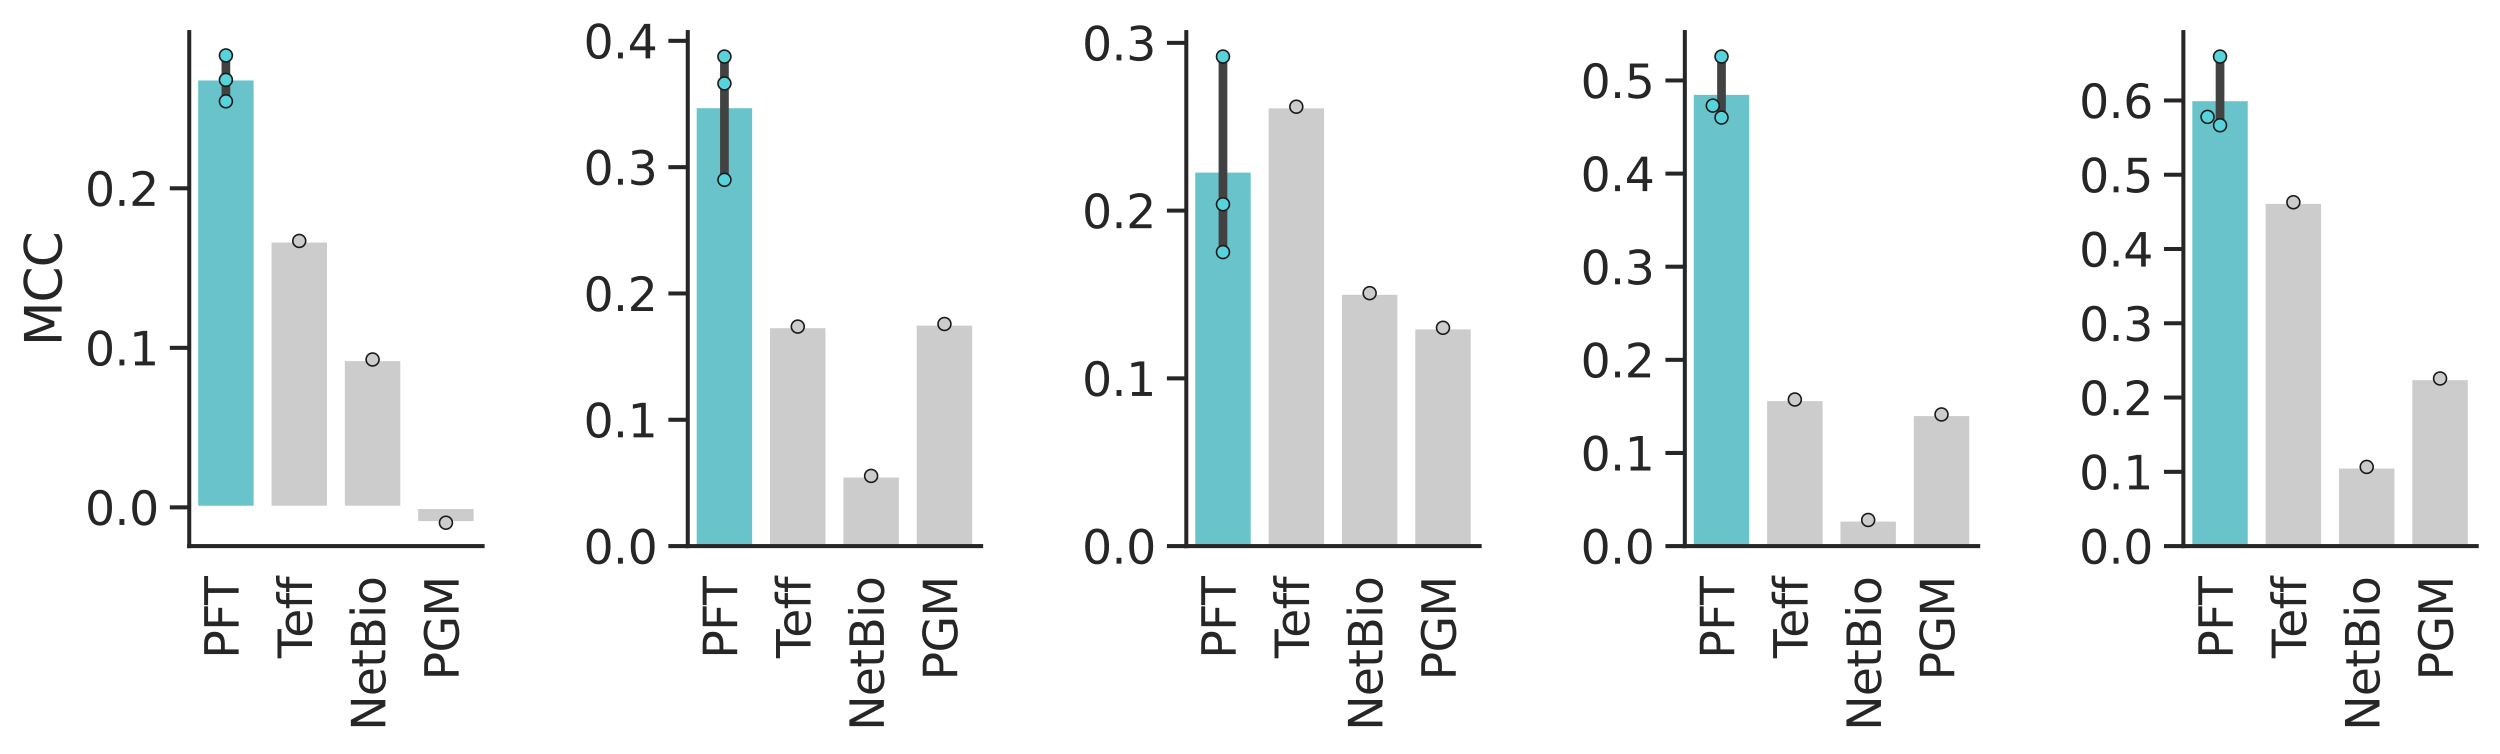 <?xml version="1.0" encoding="utf-8" standalone="no"?>
<!DOCTYPE svg PUBLIC "-//W3C//DTD SVG 1.1//EN"
  "http://www.w3.org/Graphics/SVG/1.1/DTD/svg11.dtd">
<svg xmlns:xlink="http://www.w3.org/1999/xlink" width="773.373pt" height="233.269pt" viewBox="0 0 773.373 233.269" xmlns="http://www.w3.org/2000/svg" version="1.1">
 <defs>
  <style type="text/css">*{stroke-linejoin: round; stroke-linecap: butt}</style>
 </defs>
 <g id="figure_1">
  <g id="patch_1">
   <path d="M 0 233.269 
L 773.373 233.269 
L 773.373 0 
L 0 0 
z
" style="fill: #ffffff"/>
  </g>
  <g id="axes_1">
   <g id="patch_2">
    <path d="M 58.539 168.932 
L 149.29 168.932 
L 149.29 9.93 
L 58.539 9.93 
z
" style="fill: #ffffff"/>
   </g>
   <g id="matplotlib.axis_1">
    <g id="xtick_1">
     <g id="text_1">
      <!-- PFT -->
      <g style="fill: #262626" transform="translate(73.829 203.764) rotate(-90) scale(0.143 -0.143)">
       <defs>
        <path id="DejaVuSans-50" d="M 1259 4147 
L 1259 2394 
L 2053 2394 
Q 2494 2394 2734 2622 
Q 2975 2850 2975 3272 
Q 2975 3691 2734 3919 
Q 2494 4147 2053 4147 
L 1259 4147 
z
M 628 4666 
L 2053 4666 
Q 2838 4666 3239 4311 
Q 3641 3956 3641 3272 
Q 3641 2581 3239 2228 
Q 2838 1875 2053 1875 
L 1259 1875 
L 1259 0 
L 628 0 
L 628 4666 
z
" transform="scale(0.016)"/>
        <path id="DejaVuSans-46" d="M 628 4666 
L 3309 4666 
L 3309 4134 
L 1259 4134 
L 1259 2759 
L 3109 2759 
L 3109 2228 
L 1259 2228 
L 1259 0 
L 628 0 
L 628 4666 
z
" transform="scale(0.016)"/>
        <path id="DejaVuSans-54" d="M -19 4666 
L 3928 4666 
L 3928 4134 
L 2272 4134 
L 2272 0 
L 1638 0 
L 1638 4134 
L -19 4134 
L -19 4666 
z
" transform="scale(0.016)"/>
       </defs>
       <use xlink:href="#DejaVuSans-50"/>
       <use xlink:href="#DejaVuSans-46" x="60.303"/>
       <use xlink:href="#DejaVuSans-54" x="116.072"/>
      </g>
     </g>
    </g>
    <g id="xtick_2">
     <g id="text_2">
      <!-- Teff -->
      <g style="fill: #262626" transform="translate(96.517 203.603) rotate(-90) scale(0.143 -0.143)">
       <defs>
        <path id="DejaVuSans-65" d="M 3597 1894 
L 3597 1613 
L 953 1613 
Q 991 1019 1311 708 
Q 1631 397 2203 397 
Q 2534 397 2845 478 
Q 3156 559 3463 722 
L 3463 178 
Q 3153 47 2828 -22 
Q 2503 -91 2169 -91 
Q 1331 -91 842 396 
Q 353 884 353 1716 
Q 353 2575 817 3079 
Q 1281 3584 2069 3584 
Q 2775 3584 3186 3129 
Q 3597 2675 3597 1894 
z
M 3022 2063 
Q 3016 2534 2758 2815 
Q 2500 3097 2075 3097 
Q 1594 3097 1305 2825 
Q 1016 2553 972 2059 
L 3022 2063 
z
" transform="scale(0.016)"/>
        <path id="DejaVuSans-66" d="M 2375 4863 
L 2375 4384 
L 1825 4384 
Q 1516 4384 1395 4259 
Q 1275 4134 1275 3809 
L 1275 3500 
L 2222 3500 
L 2222 3053 
L 1275 3053 
L 1275 0 
L 697 0 
L 697 3053 
L 147 3053 
L 147 3500 
L 697 3500 
L 697 3744 
Q 697 4328 969 4595 
Q 1241 4863 1831 4863 
L 2375 4863 
z
" transform="scale(0.016)"/>
       </defs>
       <use xlink:href="#DejaVuSans-54"/>
       <use xlink:href="#DejaVuSans-65" x="44.084"/>
       <use xlink:href="#DejaVuSans-66" x="105.607"/>
       <use xlink:href="#DejaVuSans-66" x="140.812"/>
      </g>
     </g>
    </g>
    <g id="xtick_3">
     <g id="text_3">
      <!-- NetBio -->
      <g style="fill: #262626" transform="translate(119.204 226.069) rotate(-90) scale(0.143 -0.143)">
       <defs>
        <path id="DejaVuSans-4e" d="M 628 4666 
L 1478 4666 
L 3547 763 
L 3547 4666 
L 4159 4666 
L 4159 0 
L 3309 0 
L 1241 3903 
L 1241 0 
L 628 0 
L 628 4666 
z
" transform="scale(0.016)"/>
        <path id="DejaVuSans-74" d="M 1172 4494 
L 1172 3500 
L 2356 3500 
L 2356 3053 
L 1172 3053 
L 1172 1153 
Q 1172 725 1289 603 
Q 1406 481 1766 481 
L 2356 481 
L 2356 0 
L 1766 0 
Q 1100 0 847 248 
Q 594 497 594 1153 
L 594 3053 
L 172 3053 
L 172 3500 
L 594 3500 
L 594 4494 
L 1172 4494 
z
" transform="scale(0.016)"/>
        <path id="DejaVuSans-42" d="M 1259 2228 
L 1259 519 
L 2272 519 
Q 2781 519 3026 730 
Q 3272 941 3272 1375 
Q 3272 1813 3026 2020 
Q 2781 2228 2272 2228 
L 1259 2228 
z
M 1259 4147 
L 1259 2741 
L 2194 2741 
Q 2656 2741 2882 2914 
Q 3109 3088 3109 3444 
Q 3109 3797 2882 3972 
Q 2656 4147 2194 4147 
L 1259 4147 
z
M 628 4666 
L 2241 4666 
Q 2963 4666 3353 4366 
Q 3744 4066 3744 3513 
Q 3744 3084 3544 2831 
Q 3344 2578 2956 2516 
Q 3422 2416 3680 2098 
Q 3938 1781 3938 1306 
Q 3938 681 3513 340 
Q 3088 0 2303 0 
L 628 0 
L 628 4666 
z
" transform="scale(0.016)"/>
        <path id="DejaVuSans-69" d="M 603 3500 
L 1178 3500 
L 1178 0 
L 603 0 
L 603 3500 
z
M 603 4863 
L 1178 4863 
L 1178 4134 
L 603 4134 
L 603 4863 
z
" transform="scale(0.016)"/>
        <path id="DejaVuSans-6f" d="M 1959 3097 
Q 1497 3097 1228 2736 
Q 959 2375 959 1747 
Q 959 1119 1226 758 
Q 1494 397 1959 397 
Q 2419 397 2687 759 
Q 2956 1122 2956 1747 
Q 2956 2369 2687 2733 
Q 2419 3097 1959 3097 
z
M 1959 3584 
Q 2709 3584 3137 3096 
Q 3566 2609 3566 1747 
Q 3566 888 3137 398 
Q 2709 -91 1959 -91 
Q 1206 -91 779 398 
Q 353 888 353 1747 
Q 353 2609 779 3096 
Q 1206 3584 1959 3584 
z
" transform="scale(0.016)"/>
       </defs>
       <use xlink:href="#DejaVuSans-4e"/>
       <use xlink:href="#DejaVuSans-65" x="74.805"/>
       <use xlink:href="#DejaVuSans-74" x="136.328"/>
       <use xlink:href="#DejaVuSans-42" x="175.537"/>
       <use xlink:href="#DejaVuSans-69" x="244.141"/>
       <use xlink:href="#DejaVuSans-6f" x="271.924"/>
      </g>
     </g>
    </g>
    <g id="xtick_4">
     <g id="text_4">
      <!-- PGM -->
      <g style="fill: #262626" transform="translate(141.892 210.473) rotate(-90) scale(0.143 -0.143)">
       <defs>
        <path id="DejaVuSans-47" d="M 3809 666 
L 3809 1919 
L 2778 1919 
L 2778 2438 
L 4434 2438 
L 4434 434 
Q 4069 175 3628 42 
Q 3188 -91 2688 -91 
Q 1594 -91 976 548 
Q 359 1188 359 2328 
Q 359 3472 976 4111 
Q 1594 4750 2688 4750 
Q 3144 4750 3555 4637 
Q 3966 4525 4313 4306 
L 4313 3634 
Q 3963 3931 3569 4081 
Q 3175 4231 2741 4231 
Q 1884 4231 1454 3753 
Q 1025 3275 1025 2328 
Q 1025 1384 1454 906 
Q 1884 428 2741 428 
Q 3075 428 3337 486 
Q 3600 544 3809 666 
z
" transform="scale(0.016)"/>
        <path id="DejaVuSans-4d" d="M 628 4666 
L 1569 4666 
L 2759 1491 
L 3956 4666 
L 4897 4666 
L 4897 0 
L 4281 0 
L 4281 4097 
L 3078 897 
L 2444 897 
L 1241 4097 
L 1241 0 
L 628 0 
L 628 4666 
z
" transform="scale(0.016)"/>
       </defs>
       <use xlink:href="#DejaVuSans-50"/>
       <use xlink:href="#DejaVuSans-47" x="60.303"/>
       <use xlink:href="#DejaVuSans-4d" x="137.793"/>
      </g>
     </g>
    </g>
   </g>
   <g id="matplotlib.axis_2">
    <g id="ytick_1">
     <g id="line2d_1">
      <defs>
       <path id="m0cde4be0f0" d="M 0 0 
L -6 0 
" style="stroke: #262626; stroke-width: 1.25"/>
      </defs>
      <g>
       <use xlink:href="#m0cde4be0f0" x="58.539" y="156.951" style="fill: #262626; stroke: #262626; stroke-width: 1.25"/>
      </g>
     </g>
     <g id="text_5">
      <!-- 0.0 -->
      <g style="fill: #262626" transform="translate(26.298 162.384) scale(0.143 -0.143)">
       <defs>
        <path id="DejaVuSans-30" d="M 2034 4250 
Q 1547 4250 1301 3770 
Q 1056 3291 1056 2328 
Q 1056 1369 1301 889 
Q 1547 409 2034 409 
Q 2525 409 2770 889 
Q 3016 1369 3016 2328 
Q 3016 3291 2770 3770 
Q 2525 4250 2034 4250 
z
M 2034 4750 
Q 2819 4750 3233 4129 
Q 3647 3509 3647 2328 
Q 3647 1150 3233 529 
Q 2819 -91 2034 -91 
Q 1250 -91 836 529 
Q 422 1150 422 2328 
Q 422 3509 836 4129 
Q 1250 4750 2034 4750 
z
" transform="scale(0.016)"/>
        <path id="DejaVuSans-2e" d="M 684 794 
L 1344 794 
L 1344 0 
L 684 0 
L 684 794 
z
" transform="scale(0.016)"/>
       </defs>
       <use xlink:href="#DejaVuSans-30"/>
       <use xlink:href="#DejaVuSans-2e" x="63.623"/>
       <use xlink:href="#DejaVuSans-30" x="95.41"/>
      </g>
     </g>
    </g>
    <g id="ytick_2">
     <g id="line2d_2">
      <g>
       <use xlink:href="#m0cde4be0f0" x="58.539" y="107.604" style="fill: #262626; stroke: #262626; stroke-width: 1.25"/>
      </g>
     </g>
     <g id="text_6">
      <!-- 0.1 -->
      <g style="fill: #262626" transform="translate(26.298 113.037) scale(0.143 -0.143)">
       <defs>
        <path id="DejaVuSans-31" d="M 794 531 
L 1825 531 
L 1825 4091 
L 703 3866 
L 703 4441 
L 1819 4666 
L 2450 4666 
L 2450 531 
L 3481 531 
L 3481 0 
L 794 0 
L 794 531 
z
" transform="scale(0.016)"/>
       </defs>
       <use xlink:href="#DejaVuSans-30"/>
       <use xlink:href="#DejaVuSans-2e" x="63.623"/>
       <use xlink:href="#DejaVuSans-31" x="95.41"/>
      </g>
     </g>
    </g>
    <g id="ytick_3">
     <g id="line2d_3">
      <g>
       <use xlink:href="#m0cde4be0f0" x="58.539" y="58.256" style="fill: #262626; stroke: #262626; stroke-width: 1.25"/>
      </g>
     </g>
     <g id="text_7">
      <!-- 0.2 -->
      <g style="fill: #262626" transform="translate(26.298 63.689) scale(0.143 -0.143)">
       <defs>
        <path id="DejaVuSans-32" d="M 1228 531 
L 3431 531 
L 3431 0 
L 469 0 
L 469 531 
Q 828 903 1448 1529 
Q 2069 2156 2228 2338 
Q 2531 2678 2651 2914 
Q 2772 3150 2772 3378 
Q 2772 3750 2511 3984 
Q 2250 4219 1831 4219 
Q 1534 4219 1204 4116 
Q 875 4013 500 3803 
L 500 4441 
Q 881 4594 1212 4672 
Q 1544 4750 1819 4750 
Q 2544 4750 2975 4387 
Q 3406 4025 3406 3419 
Q 3406 3131 3298 2873 
Q 3191 2616 2906 2266 
Q 2828 2175 2409 1742 
Q 1991 1309 1228 531 
z
" transform="scale(0.016)"/>
       </defs>
       <use xlink:href="#DejaVuSans-30"/>
       <use xlink:href="#DejaVuSans-2e" x="63.623"/>
       <use xlink:href="#DejaVuSans-32" x="95.41"/>
      </g>
     </g>
    </g>
    <g id="text_8">
     <!-- MCC -->
     <g style="fill: #262626" transform="translate(19.054 107.054) rotate(-90) scale(0.156 -0.156)">
      <defs>
       <path id="DejaVuSans-43" d="M 4122 4306 
L 4122 3641 
Q 3803 3938 3442 4084 
Q 3081 4231 2675 4231 
Q 1875 4231 1450 3742 
Q 1025 3253 1025 2328 
Q 1025 1406 1450 917 
Q 1875 428 2675 428 
Q 3081 428 3442 575 
Q 3803 722 4122 1019 
L 4122 359 
Q 3791 134 3420 21 
Q 3050 -91 2638 -91 
Q 1578 -91 968 557 
Q 359 1206 359 2328 
Q 359 3453 968 4101 
Q 1578 4750 2638 4750 
Q 3056 4750 3426 4639 
Q 3797 4528 4122 4306 
z
" transform="scale(0.016)"/>
      </defs>
      <use xlink:href="#DejaVuSans-4d"/>
      <use xlink:href="#DejaVuSans-43" x="86.279"/>
      <use xlink:href="#DejaVuSans-43" x="156.104"/>
     </g>
    </g>
   </g>
   <g id="patch_3">
    <path d="M 60.808 156.951 
L 78.958 156.951 
L 78.958 24.4 
L 60.808 24.4 
z
" clip-path="url(#p831c9f0781)" style="fill: #68c4ca; stroke: #ffffff; stroke-linejoin: miter"/>
   </g>
   <g id="patch_4">
    <path d="M 83.496 156.951 
L 101.646 156.951 
L 101.646 74.536 
L 83.496 74.536 
z
" clip-path="url(#p831c9f0781)" style="fill: #cccccc; stroke: #ffffff; stroke-linejoin: miter"/>
   </g>
   <g id="patch_5">
    <path d="M 106.184 156.951 
L 124.334 156.951 
L 124.334 111.209 
L 106.184 111.209 
z
" clip-path="url(#p831c9f0781)" style="fill: #cccccc; stroke: #ffffff; stroke-linejoin: miter"/>
   </g>
   <g id="patch_6">
    <path d="M 128.871 156.951 
L 147.021 156.951 
L 147.021 161.705 
L 128.871 161.705 
z
" clip-path="url(#p831c9f0781)" style="fill: #cccccc; stroke: #ffffff; stroke-linejoin: miter"/>
   </g>
   <g id="line2d_4">
    <path d="M 69.883 31.338 
L 69.883 17.158 
" clip-path="url(#p831c9f0781)" style="fill: none; stroke: #424242; stroke-width: 2.7; stroke-linecap: round"/>
   </g>
   <g id="line2d_5">
    <path clip-path="url(#p831c9f0781)" style="fill: none; stroke: #424242; stroke-width: 2.7; stroke-linecap: round"/>
   </g>
   <g id="line2d_6">
    <path clip-path="url(#p831c9f0781)" style="fill: none; stroke: #424242; stroke-width: 2.7; stroke-linecap: round"/>
   </g>
   <g id="line2d_7">
    <path clip-path="url(#p831c9f0781)" style="fill: none; stroke: #424242; stroke-width: 2.7; stroke-linecap: round"/>
   </g>
   <g id="patch_7">
    <path d="M 58.539 168.932 
L 58.539 9.93 
" style="fill: none; stroke: #262626; stroke-width: 1.25; stroke-linejoin: miter; stroke-linecap: square"/>
   </g>
   <g id="patch_8">
    <path d="M 58.539 168.932 
L 149.29 168.932 
" style="fill: none; stroke: #262626; stroke-width: 1.25; stroke-linejoin: miter; stroke-linecap: square"/>
   </g>
   <g id="PathCollection_1">
    <defs>
     <path id="C0_0_db48afadf0" d="M 0 2 
C 0.53 2 1.039 1.789 1.414 1.414 
C 1.789 1.039 2 0.53 2 -0 
C 2 -0.53 1.789 -1.039 1.414 -1.414 
C 1.039 -1.789 0.53 -2 0 -2 
C -0.53 -2 -1.039 -1.789 -1.414 -1.414 
C -1.789 -1.039 -2 -0.53 -2 0 
C -2 0.53 -1.789 1.039 -1.414 1.414 
C -1.039 1.789 -0.53 2 0 2 
z
"/>
    </defs>
    <g clip-path="url(#p831c9f0781)">
     <use xlink:href="#C0_0_db48afadf0" x="69.883" y="24.703" style="fill: #57d3db; stroke: #1a1a1a; stroke-width: 0.5"/>
    </g>
    <g clip-path="url(#p831c9f0781)">
     <use xlink:href="#C0_0_db48afadf0" x="69.883" y="31.338" style="fill: #57d3db; stroke: #1a1a1a; stroke-width: 0.5"/>
    </g>
    <g clip-path="url(#p831c9f0781)">
     <use xlink:href="#C0_0_db48afadf0" x="69.883" y="17.158" style="fill: #57d3db; stroke: #1a1a1a; stroke-width: 0.5"/>
    </g>
   </g>
   <g id="PathCollection_2">
    <defs>
     <path id="mfd3f9e5198" d="M 0 2 
C 0.53 2 1.039 1.789 1.414 1.414 
C 1.789 1.039 2 0.53 2 0 
C 2 -0.53 1.789 -1.039 1.414 -1.414 
C 1.039 -1.789 0.53 -2 0 -2 
C -0.53 -2 -1.039 -1.789 -1.414 -1.414 
C -1.789 -1.039 -2 -0.53 -2 0 
C -2 0.53 -1.789 1.039 -1.414 1.414 
C -1.039 1.789 -0.53 2 0 2 
z
" style="stroke: #1a1a1a; stroke-width: 0.5"/>
    </defs>
    <g clip-path="url(#p831c9f0781)">
     <use xlink:href="#mfd3f9e5198" x="92.571" y="74.536" style="fill: #cccccc; stroke: #1a1a1a; stroke-width: 0.5"/>
    </g>
   </g>
   <g id="PathCollection_3">
    <g clip-path="url(#p831c9f0781)">
     <use xlink:href="#mfd3f9e5198" x="115.259" y="111.209" style="fill: #cccccc; stroke: #1a1a1a; stroke-width: 0.5"/>
    </g>
   </g>
   <g id="PathCollection_4">
    <g clip-path="url(#p831c9f0781)">
     <use xlink:href="#mfd3f9e5198" x="137.946" y="161.705" style="fill: #cccccc; stroke: #1a1a1a; stroke-width: 0.5"/>
    </g>
   </g>
  </g>
  <g id="axes_2">
   <g id="patch_9">
    <path d="M 212.76 168.932 
L 303.511 168.932 
L 303.511 9.93 
L 212.76 9.93 
z
" style="fill: #ffffff"/>
   </g>
   <g id="matplotlib.axis_3">
    <g id="xtick_5">
     <g id="text_9">
      <!-- PFT -->
      <g style="fill: #262626" transform="translate(228.05 203.764) rotate(-90) scale(0.143 -0.143)">
       <use xlink:href="#DejaVuSans-50"/>
       <use xlink:href="#DejaVuSans-46" x="60.303"/>
       <use xlink:href="#DejaVuSans-54" x="116.072"/>
      </g>
     </g>
    </g>
    <g id="xtick_6">
     <g id="text_10">
      <!-- Teff -->
      <g style="fill: #262626" transform="translate(250.738 203.603) rotate(-90) scale(0.143 -0.143)">
       <use xlink:href="#DejaVuSans-54"/>
       <use xlink:href="#DejaVuSans-65" x="44.084"/>
       <use xlink:href="#DejaVuSans-66" x="105.607"/>
       <use xlink:href="#DejaVuSans-66" x="140.812"/>
      </g>
     </g>
    </g>
    <g id="xtick_7">
     <g id="text_11">
      <!-- NetBio -->
      <g style="fill: #262626" transform="translate(273.425 226.069) rotate(-90) scale(0.143 -0.143)">
       <use xlink:href="#DejaVuSans-4e"/>
       <use xlink:href="#DejaVuSans-65" x="74.805"/>
       <use xlink:href="#DejaVuSans-74" x="136.328"/>
       <use xlink:href="#DejaVuSans-42" x="175.537"/>
       <use xlink:href="#DejaVuSans-69" x="244.141"/>
       <use xlink:href="#DejaVuSans-6f" x="271.924"/>
      </g>
     </g>
    </g>
    <g id="xtick_8">
     <g id="text_12">
      <!-- PGM -->
      <g style="fill: #262626" transform="translate(296.113 210.473) rotate(-90) scale(0.143 -0.143)">
       <use xlink:href="#DejaVuSans-50"/>
       <use xlink:href="#DejaVuSans-47" x="60.303"/>
       <use xlink:href="#DejaVuSans-4d" x="137.793"/>
      </g>
     </g>
    </g>
   </g>
   <g id="matplotlib.axis_4">
    <g id="ytick_4">
     <g id="line2d_8">
      <g>
       <use xlink:href="#m0cde4be0f0" x="212.76" y="168.932" style="fill: #262626; stroke: #262626; stroke-width: 1.25"/>
      </g>
     </g>
     <g id="text_13">
      <!-- 0.0 -->
      <g style="fill: #262626" transform="translate(180.519 174.365) scale(0.143 -0.143)">
       <use xlink:href="#DejaVuSans-30"/>
       <use xlink:href="#DejaVuSans-2e" x="63.623"/>
       <use xlink:href="#DejaVuSans-30" x="95.41"/>
      </g>
     </g>
    </g>
    <g id="ytick_5">
     <g id="line2d_9">
      <g>
       <use xlink:href="#m0cde4be0f0" x="212.76" y="129.858" style="fill: #262626; stroke: #262626; stroke-width: 1.25"/>
      </g>
     </g>
     <g id="text_14">
      <!-- 0.1 -->
      <g style="fill: #262626" transform="translate(180.519 135.29) scale(0.143 -0.143)">
       <use xlink:href="#DejaVuSans-30"/>
       <use xlink:href="#DejaVuSans-2e" x="63.623"/>
       <use xlink:href="#DejaVuSans-31" x="95.41"/>
      </g>
     </g>
    </g>
    <g id="ytick_6">
     <g id="line2d_10">
      <g>
       <use xlink:href="#m0cde4be0f0" x="212.76" y="90.783" style="fill: #262626; stroke: #262626; stroke-width: 1.25"/>
      </g>
     </g>
     <g id="text_15">
      <!-- 0.2 -->
      <g style="fill: #262626" transform="translate(180.519 96.216) scale(0.143 -0.143)">
       <use xlink:href="#DejaVuSans-30"/>
       <use xlink:href="#DejaVuSans-2e" x="63.623"/>
       <use xlink:href="#DejaVuSans-32" x="95.41"/>
      </g>
     </g>
    </g>
    <g id="ytick_7">
     <g id="line2d_11">
      <g>
       <use xlink:href="#m0cde4be0f0" x="212.76" y="51.708" style="fill: #262626; stroke: #262626; stroke-width: 1.25"/>
      </g>
     </g>
     <g id="text_16">
      <!-- 0.3 -->
      <g style="fill: #262626" transform="translate(180.519 57.141) scale(0.143 -0.143)">
       <defs>
        <path id="DejaVuSans-33" d="M 2597 2516 
Q 3050 2419 3304 2112 
Q 3559 1806 3559 1356 
Q 3559 666 3084 287 
Q 2609 -91 1734 -91 
Q 1441 -91 1130 -33 
Q 819 25 488 141 
L 488 750 
Q 750 597 1062 519 
Q 1375 441 1716 441 
Q 2309 441 2620 675 
Q 2931 909 2931 1356 
Q 2931 1769 2642 2001 
Q 2353 2234 1838 2234 
L 1294 2234 
L 1294 2753 
L 1863 2753 
Q 2328 2753 2575 2939 
Q 2822 3125 2822 3475 
Q 2822 3834 2567 4026 
Q 2313 4219 1838 4219 
Q 1578 4219 1281 4162 
Q 984 4106 628 3988 
L 628 4550 
Q 988 4650 1302 4700 
Q 1616 4750 1894 4750 
Q 2613 4750 3031 4423 
Q 3450 4097 3450 3541 
Q 3450 3153 3228 2886 
Q 3006 2619 2597 2516 
z
" transform="scale(0.016)"/>
       </defs>
       <use xlink:href="#DejaVuSans-30"/>
       <use xlink:href="#DejaVuSans-2e" x="63.623"/>
       <use xlink:href="#DejaVuSans-33" x="95.41"/>
      </g>
     </g>
    </g>
    <g id="ytick_8">
     <g id="line2d_12">
      <g>
       <use xlink:href="#m0cde4be0f0" x="212.76" y="12.633" style="fill: #262626; stroke: #262626; stroke-width: 1.25"/>
      </g>
     </g>
     <g id="text_17">
      <!-- 0.4 -->
      <g style="fill: #262626" transform="translate(180.519 18.066) scale(0.143 -0.143)">
       <defs>
        <path id="DejaVuSans-34" d="M 2419 4116 
L 825 1625 
L 2419 1625 
L 2419 4116 
z
M 2253 4666 
L 3047 4666 
L 3047 1625 
L 3713 1625 
L 3713 1100 
L 3047 1100 
L 3047 0 
L 2419 0 
L 2419 1100 
L 313 1100 
L 313 1709 
L 2253 4666 
z
" transform="scale(0.016)"/>
       </defs>
       <use xlink:href="#DejaVuSans-30"/>
       <use xlink:href="#DejaVuSans-2e" x="63.623"/>
       <use xlink:href="#DejaVuSans-34" x="95.41"/>
      </g>
     </g>
    </g>
   </g>
   <g id="patch_10">
    <path d="M 215.029 168.932 
L 233.179 168.932 
L 233.179 32.979 
L 215.029 32.979 
z
" clip-path="url(#p3270812a78)" style="fill: #68c4ca; stroke: #ffffff; stroke-linejoin: miter"/>
   </g>
   <g id="patch_11">
    <path d="M 237.717 168.932 
L 255.867 168.932 
L 255.867 101.03 
L 237.717 101.03 
z
" clip-path="url(#p3270812a78)" style="fill: #cccccc; stroke: #ffffff; stroke-linejoin: miter"/>
   </g>
   <g id="patch_12">
    <path d="M 260.404 168.932 
L 278.554 168.932 
L 278.554 147.224 
L 260.404 147.224 
z
" clip-path="url(#p3270812a78)" style="fill: #cccccc; stroke: #ffffff; stroke-linejoin: miter"/>
   </g>
   <g id="patch_13">
    <path d="M 283.092 168.932 
L 301.242 168.932 
L 301.242 100.229 
L 283.092 100.229 
z
" clip-path="url(#p3270812a78)" style="fill: #cccccc; stroke: #ffffff; stroke-linejoin: miter"/>
   </g>
   <g id="line2d_13">
    <path d="M 224.104 55.622 
L 224.104 17.502 
" clip-path="url(#p3270812a78)" style="fill: none; stroke: #424242; stroke-width: 2.7; stroke-linecap: round"/>
   </g>
   <g id="line2d_14">
    <path clip-path="url(#p3270812a78)" style="fill: none; stroke: #424242; stroke-width: 2.7; stroke-linecap: round"/>
   </g>
   <g id="line2d_15">
    <path clip-path="url(#p3270812a78)" style="fill: none; stroke: #424242; stroke-width: 2.7; stroke-linecap: round"/>
   </g>
   <g id="line2d_16">
    <path clip-path="url(#p3270812a78)" style="fill: none; stroke: #424242; stroke-width: 2.7; stroke-linecap: round"/>
   </g>
   <g id="patch_14">
    <path d="M 212.76 168.932 
L 212.76 9.93 
" style="fill: none; stroke: #262626; stroke-width: 1.25; stroke-linejoin: miter; stroke-linecap: square"/>
   </g>
   <g id="patch_15">
    <path d="M 212.76 168.932 
L 303.511 168.932 
" style="fill: none; stroke: #262626; stroke-width: 1.25; stroke-linejoin: miter; stroke-linecap: square"/>
   </g>
   <g id="PathCollection_5">
    <defs>
     <path id="C1_0_6287ed9eaf" d="M 0 2 
C 0.53 2 1.039 1.789 1.414 1.414 
C 1.789 1.039 2 0.53 2 -0 
C 2 -0.53 1.789 -1.039 1.414 -1.414 
C 1.039 -1.789 0.53 -2 0 -2 
C -0.53 -2 -1.039 -1.789 -1.414 -1.414 
C -1.789 -1.039 -2 -0.53 -2 0 
C -2 0.53 -1.789 1.039 -1.414 1.414 
C -1.039 1.789 -0.53 2 0 2 
z
"/>
    </defs>
    <g clip-path="url(#p3270812a78)">
     <use xlink:href="#C1_0_6287ed9eaf" x="224.104" y="17.502" style="fill: #57d3db; stroke: #1a1a1a; stroke-width: 0.5"/>
    </g>
    <g clip-path="url(#p3270812a78)">
     <use xlink:href="#C1_0_6287ed9eaf" x="224.104" y="25.813" style="fill: #57d3db; stroke: #1a1a1a; stroke-width: 0.5"/>
    </g>
    <g clip-path="url(#p3270812a78)">
     <use xlink:href="#C1_0_6287ed9eaf" x="224.104" y="55.622" style="fill: #57d3db; stroke: #1a1a1a; stroke-width: 0.5"/>
    </g>
   </g>
   <g id="PathCollection_6">
    <g clip-path="url(#p3270812a78)">
     <use xlink:href="#mfd3f9e5198" x="246.792" y="101.03" style="fill: #cccccc; stroke: #1a1a1a; stroke-width: 0.5"/>
    </g>
   </g>
   <g id="PathCollection_7">
    <g clip-path="url(#p3270812a78)">
     <use xlink:href="#mfd3f9e5198" x="269.479" y="147.224" style="fill: #cccccc; stroke: #1a1a1a; stroke-width: 0.5"/>
    </g>
   </g>
   <g id="PathCollection_8">
    <g clip-path="url(#p3270812a78)">
     <use xlink:href="#mfd3f9e5198" x="292.167" y="100.229" style="fill: #cccccc; stroke: #1a1a1a; stroke-width: 0.5"/>
    </g>
   </g>
  </g>
  <g id="axes_3">
   <g id="patch_16">
    <path d="M 366.981 168.932 
L 457.732 168.932 
L 457.732 9.93 
L 366.981 9.93 
z
" style="fill: #ffffff"/>
   </g>
   <g id="matplotlib.axis_5">
    <g id="xtick_9">
     <g id="text_18">
      <!-- PFT -->
      <g style="fill: #262626" transform="translate(382.271 203.764) rotate(-90) scale(0.143 -0.143)">
       <use xlink:href="#DejaVuSans-50"/>
       <use xlink:href="#DejaVuSans-46" x="60.303"/>
       <use xlink:href="#DejaVuSans-54" x="116.072"/>
      </g>
     </g>
    </g>
    <g id="xtick_10">
     <g id="text_19">
      <!-- Teff -->
      <g style="fill: #262626" transform="translate(404.958 203.603) rotate(-90) scale(0.143 -0.143)">
       <use xlink:href="#DejaVuSans-54"/>
       <use xlink:href="#DejaVuSans-65" x="44.084"/>
       <use xlink:href="#DejaVuSans-66" x="105.607"/>
       <use xlink:href="#DejaVuSans-66" x="140.812"/>
      </g>
     </g>
    </g>
    <g id="xtick_11">
     <g id="text_20">
      <!-- NetBio -->
      <g style="fill: #262626" transform="translate(427.646 226.069) rotate(-90) scale(0.143 -0.143)">
       <use xlink:href="#DejaVuSans-4e"/>
       <use xlink:href="#DejaVuSans-65" x="74.805"/>
       <use xlink:href="#DejaVuSans-74" x="136.328"/>
       <use xlink:href="#DejaVuSans-42" x="175.537"/>
       <use xlink:href="#DejaVuSans-69" x="244.141"/>
       <use xlink:href="#DejaVuSans-6f" x="271.924"/>
      </g>
     </g>
    </g>
    <g id="xtick_12">
     <g id="text_21">
      <!-- PGM -->
      <g style="fill: #262626" transform="translate(450.334 210.473) rotate(-90) scale(0.143 -0.143)">
       <use xlink:href="#DejaVuSans-50"/>
       <use xlink:href="#DejaVuSans-47" x="60.303"/>
       <use xlink:href="#DejaVuSans-4d" x="137.793"/>
      </g>
     </g>
    </g>
   </g>
   <g id="matplotlib.axis_6">
    <g id="ytick_9">
     <g id="line2d_17">
      <g>
       <use xlink:href="#m0cde4be0f0" x="366.981" y="168.932" style="fill: #262626; stroke: #262626; stroke-width: 1.25"/>
      </g>
     </g>
     <g id="text_22">
      <!-- 0.0 -->
      <g style="fill: #262626" transform="translate(334.739 174.365) scale(0.143 -0.143)">
       <use xlink:href="#DejaVuSans-30"/>
       <use xlink:href="#DejaVuSans-2e" x="63.623"/>
       <use xlink:href="#DejaVuSans-30" x="95.41"/>
      </g>
     </g>
    </g>
    <g id="ytick_10">
     <g id="line2d_18">
      <g>
       <use xlink:href="#m0cde4be0f0" x="366.981" y="117.041" style="fill: #262626; stroke: #262626; stroke-width: 1.25"/>
      </g>
     </g>
     <g id="text_23">
      <!-- 0.1 -->
      <g style="fill: #262626" transform="translate(334.739 122.474) scale(0.143 -0.143)">
       <use xlink:href="#DejaVuSans-30"/>
       <use xlink:href="#DejaVuSans-2e" x="63.623"/>
       <use xlink:href="#DejaVuSans-31" x="95.41"/>
      </g>
     </g>
    </g>
    <g id="ytick_11">
     <g id="line2d_19">
      <g>
       <use xlink:href="#m0cde4be0f0" x="366.981" y="65.15" style="fill: #262626; stroke: #262626; stroke-width: 1.25"/>
      </g>
     </g>
     <g id="text_24">
      <!-- 0.2 -->
      <g style="fill: #262626" transform="translate(334.739 70.583) scale(0.143 -0.143)">
       <use xlink:href="#DejaVuSans-30"/>
       <use xlink:href="#DejaVuSans-2e" x="63.623"/>
       <use xlink:href="#DejaVuSans-32" x="95.41"/>
      </g>
     </g>
    </g>
    <g id="ytick_12">
     <g id="line2d_20">
      <g>
       <use xlink:href="#m0cde4be0f0" x="366.981" y="13.259" style="fill: #262626; stroke: #262626; stroke-width: 1.25"/>
      </g>
     </g>
     <g id="text_25">
      <!-- 0.3 -->
      <g style="fill: #262626" transform="translate(334.739 18.692) scale(0.143 -0.143)">
       <use xlink:href="#DejaVuSans-30"/>
       <use xlink:href="#DejaVuSans-2e" x="63.623"/>
       <use xlink:href="#DejaVuSans-33" x="95.41"/>
      </g>
     </g>
    </g>
   </g>
   <g id="patch_17">
    <path d="M 369.25 168.932 
L 387.4 168.932 
L 387.4 52.893 
L 369.25 52.893 
z
" clip-path="url(#pe5d315d871)" style="fill: #68c4ca; stroke: #ffffff; stroke-linejoin: miter"/>
   </g>
   <g id="patch_18">
    <path d="M 391.937 168.932 
L 410.088 168.932 
L 410.088 33.012 
L 391.937 33.012 
z
" clip-path="url(#pe5d315d871)" style="fill: #cccccc; stroke: #ffffff; stroke-linejoin: miter"/>
   </g>
   <g id="patch_19">
    <path d="M 414.625 168.932 
L 432.775 168.932 
L 432.775 90.688 
L 414.625 90.688 
z
" clip-path="url(#pe5d315d871)" style="fill: #cccccc; stroke: #ffffff; stroke-linejoin: miter"/>
   </g>
   <g id="patch_20">
    <path d="M 437.313 168.932 
L 455.463 168.932 
L 455.463 101.396 
L 437.313 101.396 
z
" clip-path="url(#pe5d315d871)" style="fill: #cccccc; stroke: #ffffff; stroke-linejoin: miter"/>
   </g>
   <g id="line2d_21">
    <path d="M 378.325 77.983 
L 378.325 17.502 
" clip-path="url(#pe5d315d871)" style="fill: none; stroke: #424242; stroke-width: 2.7; stroke-linecap: round"/>
   </g>
   <g id="line2d_22">
    <path clip-path="url(#pe5d315d871)" style="fill: none; stroke: #424242; stroke-width: 2.7; stroke-linecap: round"/>
   </g>
   <g id="line2d_23">
    <path clip-path="url(#pe5d315d871)" style="fill: none; stroke: #424242; stroke-width: 2.7; stroke-linecap: round"/>
   </g>
   <g id="line2d_24">
    <path clip-path="url(#pe5d315d871)" style="fill: none; stroke: #424242; stroke-width: 2.7; stroke-linecap: round"/>
   </g>
   <g id="patch_21">
    <path d="M 366.981 168.932 
L 366.981 9.93 
" style="fill: none; stroke: #262626; stroke-width: 1.25; stroke-linejoin: miter; stroke-linecap: square"/>
   </g>
   <g id="patch_22">
    <path d="M 366.981 168.932 
L 457.732 168.932 
" style="fill: none; stroke: #262626; stroke-width: 1.25; stroke-linejoin: miter; stroke-linecap: square"/>
   </g>
   <g id="PathCollection_9">
    <defs>
     <path id="C2_0_ee9bca27d3" d="M 0 2 
C 0.53 2 1.039 1.789 1.414 1.414 
C 1.789 1.039 2 0.53 2 -0 
C 2 -0.53 1.789 -1.039 1.414 -1.414 
C 1.039 -1.789 0.53 -2 0 -2 
C -0.53 -2 -1.039 -1.789 -1.414 -1.414 
C -1.789 -1.039 -2 -0.53 -2 0 
C -2 0.53 -1.789 1.039 -1.414 1.414 
C -1.039 1.789 -0.53 2 0 2 
z
"/>
    </defs>
    <g clip-path="url(#pe5d315d871)">
     <use xlink:href="#C2_0_ee9bca27d3" x="378.325" y="63.195" style="fill: #57d3db; stroke: #1a1a1a; stroke-width: 0.5"/>
    </g>
    <g clip-path="url(#pe5d315d871)">
     <use xlink:href="#C2_0_ee9bca27d3" x="378.325" y="77.983" style="fill: #57d3db; stroke: #1a1a1a; stroke-width: 0.5"/>
    </g>
    <g clip-path="url(#pe5d315d871)">
     <use xlink:href="#C2_0_ee9bca27d3" x="378.325" y="17.502" style="fill: #57d3db; stroke: #1a1a1a; stroke-width: 0.5"/>
    </g>
   </g>
   <g id="PathCollection_10">
    <g clip-path="url(#pe5d315d871)">
     <use xlink:href="#mfd3f9e5198" x="401.012" y="33.012" style="fill: #cccccc; stroke: #1a1a1a; stroke-width: 0.5"/>
    </g>
   </g>
   <g id="PathCollection_11">
    <g clip-path="url(#pe5d315d871)">
     <use xlink:href="#mfd3f9e5198" x="423.7" y="90.688" style="fill: #cccccc; stroke: #1a1a1a; stroke-width: 0.5"/>
    </g>
   </g>
   <g id="PathCollection_12">
    <g clip-path="url(#pe5d315d871)">
     <use xlink:href="#mfd3f9e5198" x="446.388" y="101.396" style="fill: #cccccc; stroke: #1a1a1a; stroke-width: 0.5"/>
    </g>
   </g>
  </g>
  <g id="axes_4">
   <g id="patch_23">
    <path d="M 521.202 168.932 
L 611.953 168.932 
L 611.953 9.93 
L 521.202 9.93 
z
" style="fill: #ffffff"/>
   </g>
   <g id="matplotlib.axis_7">
    <g id="xtick_13">
     <g id="text_26">
      <!-- PFT -->
      <g style="fill: #262626" transform="translate(536.491 203.764) rotate(-90) scale(0.143 -0.143)">
       <use xlink:href="#DejaVuSans-50"/>
       <use xlink:href="#DejaVuSans-46" x="60.303"/>
       <use xlink:href="#DejaVuSans-54" x="116.072"/>
      </g>
     </g>
    </g>
    <g id="xtick_14">
     <g id="text_27">
      <!-- Teff -->
      <g style="fill: #262626" transform="translate(559.179 203.603) rotate(-90) scale(0.143 -0.143)">
       <use xlink:href="#DejaVuSans-54"/>
       <use xlink:href="#DejaVuSans-65" x="44.084"/>
       <use xlink:href="#DejaVuSans-66" x="105.607"/>
       <use xlink:href="#DejaVuSans-66" x="140.812"/>
      </g>
     </g>
    </g>
    <g id="xtick_15">
     <g id="text_28">
      <!-- NetBio -->
      <g style="fill: #262626" transform="translate(581.867 226.069) rotate(-90) scale(0.143 -0.143)">
       <use xlink:href="#DejaVuSans-4e"/>
       <use xlink:href="#DejaVuSans-65" x="74.805"/>
       <use xlink:href="#DejaVuSans-74" x="136.328"/>
       <use xlink:href="#DejaVuSans-42" x="175.537"/>
       <use xlink:href="#DejaVuSans-69" x="244.141"/>
       <use xlink:href="#DejaVuSans-6f" x="271.924"/>
      </g>
     </g>
    </g>
    <g id="xtick_16">
     <g id="text_29">
      <!-- PGM -->
      <g style="fill: #262626" transform="translate(604.555 210.473) rotate(-90) scale(0.143 -0.143)">
       <use xlink:href="#DejaVuSans-50"/>
       <use xlink:href="#DejaVuSans-47" x="60.303"/>
       <use xlink:href="#DejaVuSans-4d" x="137.793"/>
      </g>
     </g>
    </g>
   </g>
   <g id="matplotlib.axis_8">
    <g id="ytick_13">
     <g id="line2d_25">
      <g>
       <use xlink:href="#m0cde4be0f0" x="521.202" y="168.932" style="fill: #262626; stroke: #262626; stroke-width: 1.25"/>
      </g>
     </g>
     <g id="text_30">
      <!-- 0.0 -->
      <g style="fill: #262626" transform="translate(488.96 174.365) scale(0.143 -0.143)">
       <use xlink:href="#DejaVuSans-30"/>
       <use xlink:href="#DejaVuSans-2e" x="63.623"/>
       <use xlink:href="#DejaVuSans-30" x="95.41"/>
      </g>
     </g>
    </g>
    <g id="ytick_14">
     <g id="line2d_26">
      <g>
       <use xlink:href="#m0cde4be0f0" x="521.202" y="140.125" style="fill: #262626; stroke: #262626; stroke-width: 1.25"/>
      </g>
     </g>
     <g id="text_31">
      <!-- 0.1 -->
      <g style="fill: #262626" transform="translate(488.96 145.558) scale(0.143 -0.143)">
       <use xlink:href="#DejaVuSans-30"/>
       <use xlink:href="#DejaVuSans-2e" x="63.623"/>
       <use xlink:href="#DejaVuSans-31" x="95.41"/>
      </g>
     </g>
    </g>
    <g id="ytick_15">
     <g id="line2d_27">
      <g>
       <use xlink:href="#m0cde4be0f0" x="521.202" y="111.317" style="fill: #262626; stroke: #262626; stroke-width: 1.25"/>
      </g>
     </g>
     <g id="text_32">
      <!-- 0.2 -->
      <g style="fill: #262626" transform="translate(488.96 116.75) scale(0.143 -0.143)">
       <use xlink:href="#DejaVuSans-30"/>
       <use xlink:href="#DejaVuSans-2e" x="63.623"/>
       <use xlink:href="#DejaVuSans-32" x="95.41"/>
      </g>
     </g>
    </g>
    <g id="ytick_16">
     <g id="line2d_28">
      <g>
       <use xlink:href="#m0cde4be0f0" x="521.202" y="82.509" style="fill: #262626; stroke: #262626; stroke-width: 1.25"/>
      </g>
     </g>
     <g id="text_33">
      <!-- 0.3 -->
      <g style="fill: #262626" transform="translate(488.96 87.942) scale(0.143 -0.143)">
       <use xlink:href="#DejaVuSans-30"/>
       <use xlink:href="#DejaVuSans-2e" x="63.623"/>
       <use xlink:href="#DejaVuSans-33" x="95.41"/>
      </g>
     </g>
    </g>
    <g id="ytick_17">
     <g id="line2d_29">
      <g>
       <use xlink:href="#m0cde4be0f0" x="521.202" y="53.702" style="fill: #262626; stroke: #262626; stroke-width: 1.25"/>
      </g>
     </g>
     <g id="text_34">
      <!-- 0.4 -->
      <g style="fill: #262626" transform="translate(488.96 59.135) scale(0.143 -0.143)">
       <use xlink:href="#DejaVuSans-30"/>
       <use xlink:href="#DejaVuSans-2e" x="63.623"/>
       <use xlink:href="#DejaVuSans-34" x="95.41"/>
      </g>
     </g>
    </g>
    <g id="ytick_18">
     <g id="line2d_30">
      <g>
       <use xlink:href="#m0cde4be0f0" x="521.202" y="24.894" style="fill: #262626; stroke: #262626; stroke-width: 1.25"/>
      </g>
     </g>
     <g id="text_35">
      <!-- 0.5 -->
      <g style="fill: #262626" transform="translate(488.96 30.327) scale(0.143 -0.143)">
       <defs>
        <path id="DejaVuSans-35" d="M 691 4666 
L 3169 4666 
L 3169 4134 
L 1269 4134 
L 1269 2991 
Q 1406 3038 1543 3061 
Q 1681 3084 1819 3084 
Q 2600 3084 3056 2656 
Q 3513 2228 3513 1497 
Q 3513 744 3044 326 
Q 2575 -91 1722 -91 
Q 1428 -91 1123 -41 
Q 819 9 494 109 
L 494 744 
Q 775 591 1075 516 
Q 1375 441 1709 441 
Q 2250 441 2565 725 
Q 2881 1009 2881 1497 
Q 2881 1984 2565 2268 
Q 2250 2553 1709 2553 
Q 1456 2553 1204 2497 
Q 953 2441 691 2322 
L 691 4666 
z
" transform="scale(0.016)"/>
       </defs>
       <use xlink:href="#DejaVuSans-30"/>
       <use xlink:href="#DejaVuSans-2e" x="63.623"/>
       <use xlink:href="#DejaVuSans-35" x="95.41"/>
      </g>
     </g>
    </g>
   </g>
   <g id="patch_24">
    <path d="M 523.471 168.932 
L 541.621 168.932 
L 541.621 28.842 
L 523.471 28.842 
z
" clip-path="url(#p63447c50df)" style="fill: #68c4ca; stroke: #ffffff; stroke-linejoin: miter"/>
   </g>
   <g id="patch_25">
    <path d="M 546.158 168.932 
L 564.308 168.932 
L 564.308 123.585 
L 546.158 123.585 
z
" clip-path="url(#p63447c50df)" style="fill: #cccccc; stroke: #ffffff; stroke-linejoin: miter"/>
   </g>
   <g id="patch_26">
    <path d="M 568.846 168.932 
L 586.996 168.932 
L 586.996 160.855 
L 568.846 160.855 
z
" clip-path="url(#p63447c50df)" style="fill: #cccccc; stroke: #ffffff; stroke-linejoin: miter"/>
   </g>
   <g id="patch_27">
    <path d="M 591.534 168.932 
L 609.684 168.932 
L 609.684 128.209 
L 591.534 128.209 
z
" clip-path="url(#p63447c50df)" style="fill: #cccccc; stroke: #ffffff; stroke-linejoin: miter"/>
   </g>
   <g id="line2d_31">
    <path d="M 532.546 36.361 
L 532.546 17.502 
" clip-path="url(#p63447c50df)" style="fill: none; stroke: #424242; stroke-width: 2.7; stroke-linecap: round"/>
   </g>
   <g id="line2d_32">
    <path clip-path="url(#p63447c50df)" style="fill: none; stroke: #424242; stroke-width: 2.7; stroke-linecap: round"/>
   </g>
   <g id="line2d_33">
    <path clip-path="url(#p63447c50df)" style="fill: none; stroke: #424242; stroke-width: 2.7; stroke-linecap: round"/>
   </g>
   <g id="line2d_34">
    <path clip-path="url(#p63447c50df)" style="fill: none; stroke: #424242; stroke-width: 2.7; stroke-linecap: round"/>
   </g>
   <g id="patch_28">
    <path d="M 521.202 168.932 
L 521.202 9.93 
" style="fill: none; stroke: #262626; stroke-width: 1.25; stroke-linejoin: miter; stroke-linecap: square"/>
   </g>
   <g id="patch_29">
    <path d="M 521.202 168.932 
L 611.953 168.932 
" style="fill: none; stroke: #262626; stroke-width: 1.25; stroke-linejoin: miter; stroke-linecap: square"/>
   </g>
   <g id="PathCollection_13">
    <defs>
     <path id="C3_0_45e3caef7b" d="M 0 2 
C 0.53 2 1.039 1.789 1.414 1.414 
C 1.789 1.039 2 0.53 2 -0 
C 2 -0.53 1.789 -1.039 1.414 -1.414 
C 1.039 -1.789 0.53 -2 0 -2 
C -0.53 -2 -1.039 -1.789 -1.414 -1.414 
C -1.789 -1.039 -2 -0.53 -2 0 
C -2 0.53 -1.789 1.039 -1.414 1.414 
C -1.039 1.789 -0.53 2 0 2 
z
"/>
    </defs>
    <g clip-path="url(#p63447c50df)">
     <use xlink:href="#C3_0_45e3caef7b" x="529.851" y="32.664" style="fill: #57d3db; stroke: #1a1a1a; stroke-width: 0.5"/>
    </g>
    <g clip-path="url(#p63447c50df)">
     <use xlink:href="#C3_0_45e3caef7b" x="532.546" y="17.502" style="fill: #57d3db; stroke: #1a1a1a; stroke-width: 0.5"/>
    </g>
    <g clip-path="url(#p63447c50df)">
     <use xlink:href="#C3_0_45e3caef7b" x="532.546" y="36.361" style="fill: #57d3db; stroke: #1a1a1a; stroke-width: 0.5"/>
    </g>
   </g>
   <g id="PathCollection_14">
    <g clip-path="url(#p63447c50df)">
     <use xlink:href="#mfd3f9e5198" x="555.233" y="123.585" style="fill: #cccccc; stroke: #1a1a1a; stroke-width: 0.5"/>
    </g>
   </g>
   <g id="PathCollection_15">
    <g clip-path="url(#p63447c50df)">
     <use xlink:href="#mfd3f9e5198" x="577.921" y="160.855" style="fill: #cccccc; stroke: #1a1a1a; stroke-width: 0.5"/>
    </g>
   </g>
   <g id="PathCollection_16">
    <g clip-path="url(#p63447c50df)">
     <use xlink:href="#mfd3f9e5198" x="600.609" y="128.209" style="fill: #cccccc; stroke: #1a1a1a; stroke-width: 0.5"/>
    </g>
   </g>
  </g>
  <g id="axes_5">
   <g id="patch_30">
    <path d="M 675.423 168.932 
L 766.173 168.932 
L 766.173 9.93 
L 675.423 9.93 
z
" style="fill: #ffffff"/>
   </g>
   <g id="matplotlib.axis_9">
    <g id="xtick_17">
     <g id="text_36">
      <!-- PFT -->
      <g style="fill: #262626" transform="translate(690.712 203.764) rotate(-90) scale(0.143 -0.143)">
       <use xlink:href="#DejaVuSans-50"/>
       <use xlink:href="#DejaVuSans-46" x="60.303"/>
       <use xlink:href="#DejaVuSans-54" x="116.072"/>
      </g>
     </g>
    </g>
    <g id="xtick_18">
     <g id="text_37">
      <!-- Teff -->
      <g style="fill: #262626" transform="translate(713.4 203.603) rotate(-90) scale(0.143 -0.143)">
       <use xlink:href="#DejaVuSans-54"/>
       <use xlink:href="#DejaVuSans-65" x="44.084"/>
       <use xlink:href="#DejaVuSans-66" x="105.607"/>
       <use xlink:href="#DejaVuSans-66" x="140.812"/>
      </g>
     </g>
    </g>
    <g id="xtick_19">
     <g id="text_38">
      <!-- NetBio -->
      <g style="fill: #262626" transform="translate(736.088 226.069) rotate(-90) scale(0.143 -0.143)">
       <use xlink:href="#DejaVuSans-4e"/>
       <use xlink:href="#DejaVuSans-65" x="74.805"/>
       <use xlink:href="#DejaVuSans-74" x="136.328"/>
       <use xlink:href="#DejaVuSans-42" x="175.537"/>
       <use xlink:href="#DejaVuSans-69" x="244.141"/>
       <use xlink:href="#DejaVuSans-6f" x="271.924"/>
      </g>
     </g>
    </g>
    <g id="xtick_20">
     <g id="text_39">
      <!-- PGM -->
      <g style="fill: #262626" transform="translate(758.775 210.473) rotate(-90) scale(0.143 -0.143)">
       <use xlink:href="#DejaVuSans-50"/>
       <use xlink:href="#DejaVuSans-47" x="60.303"/>
       <use xlink:href="#DejaVuSans-4d" x="137.793"/>
      </g>
     </g>
    </g>
   </g>
   <g id="matplotlib.axis_10">
    <g id="ytick_19">
     <g id="line2d_35">
      <g>
       <use xlink:href="#m0cde4be0f0" x="675.423" y="168.932" style="fill: #262626; stroke: #262626; stroke-width: 1.25"/>
      </g>
     </g>
     <g id="text_40">
      <!-- 0.0 -->
      <g style="fill: #262626" transform="translate(643.181 174.365) scale(0.143 -0.143)">
       <use xlink:href="#DejaVuSans-30"/>
       <use xlink:href="#DejaVuSans-2e" x="63.623"/>
       <use xlink:href="#DejaVuSans-30" x="95.41"/>
      </g>
     </g>
    </g>
    <g id="ytick_20">
     <g id="line2d_36">
      <g>
       <use xlink:href="#m0cde4be0f0" x="675.423" y="145.957" style="fill: #262626; stroke: #262626; stroke-width: 1.25"/>
      </g>
     </g>
     <g id="text_41">
      <!-- 0.1 -->
      <g style="fill: #262626" transform="translate(643.181 151.39) scale(0.143 -0.143)">
       <use xlink:href="#DejaVuSans-30"/>
       <use xlink:href="#DejaVuSans-2e" x="63.623"/>
       <use xlink:href="#DejaVuSans-31" x="95.41"/>
      </g>
     </g>
    </g>
    <g id="ytick_21">
     <g id="line2d_37">
      <g>
       <use xlink:href="#m0cde4be0f0" x="675.423" y="122.981" style="fill: #262626; stroke: #262626; stroke-width: 1.25"/>
      </g>
     </g>
     <g id="text_42">
      <!-- 0.2 -->
      <g style="fill: #262626" transform="translate(643.181 128.414) scale(0.143 -0.143)">
       <use xlink:href="#DejaVuSans-30"/>
       <use xlink:href="#DejaVuSans-2e" x="63.623"/>
       <use xlink:href="#DejaVuSans-32" x="95.41"/>
      </g>
     </g>
    </g>
    <g id="ytick_22">
     <g id="line2d_38">
      <g>
       <use xlink:href="#m0cde4be0f0" x="675.423" y="100.005" style="fill: #262626; stroke: #262626; stroke-width: 1.25"/>
      </g>
     </g>
     <g id="text_43">
      <!-- 0.3 -->
      <g style="fill: #262626" transform="translate(643.181 105.438) scale(0.143 -0.143)">
       <use xlink:href="#DejaVuSans-30"/>
       <use xlink:href="#DejaVuSans-2e" x="63.623"/>
       <use xlink:href="#DejaVuSans-33" x="95.41"/>
      </g>
     </g>
    </g>
    <g id="ytick_23">
     <g id="line2d_39">
      <g>
       <use xlink:href="#m0cde4be0f0" x="675.423" y="77.03" style="fill: #262626; stroke: #262626; stroke-width: 1.25"/>
      </g>
     </g>
     <g id="text_44">
      <!-- 0.4 -->
      <g style="fill: #262626" transform="translate(643.181 82.463) scale(0.143 -0.143)">
       <use xlink:href="#DejaVuSans-30"/>
       <use xlink:href="#DejaVuSans-2e" x="63.623"/>
       <use xlink:href="#DejaVuSans-34" x="95.41"/>
      </g>
     </g>
    </g>
    <g id="ytick_24">
     <g id="line2d_40">
      <g>
       <use xlink:href="#m0cde4be0f0" x="675.423" y="54.054" style="fill: #262626; stroke: #262626; stroke-width: 1.25"/>
      </g>
     </g>
     <g id="text_45">
      <!-- 0.5 -->
      <g style="fill: #262626" transform="translate(643.181 59.487) scale(0.143 -0.143)">
       <use xlink:href="#DejaVuSans-30"/>
       <use xlink:href="#DejaVuSans-2e" x="63.623"/>
       <use xlink:href="#DejaVuSans-35" x="95.41"/>
      </g>
     </g>
    </g>
    <g id="ytick_25">
     <g id="line2d_41">
      <g>
       <use xlink:href="#m0cde4be0f0" x="675.423" y="31.078" style="fill: #262626; stroke: #262626; stroke-width: 1.25"/>
      </g>
     </g>
     <g id="text_46">
      <!-- 0.6 -->
      <g style="fill: #262626" transform="translate(643.181 36.511) scale(0.143 -0.143)">
       <defs>
        <path id="DejaVuSans-36" d="M 2113 2584 
Q 1688 2584 1439 2293 
Q 1191 2003 1191 1497 
Q 1191 994 1439 701 
Q 1688 409 2113 409 
Q 2538 409 2786 701 
Q 3034 994 3034 1497 
Q 3034 2003 2786 2293 
Q 2538 2584 2113 2584 
z
M 3366 4563 
L 3366 3988 
Q 3128 4100 2886 4159 
Q 2644 4219 2406 4219 
Q 1781 4219 1451 3797 
Q 1122 3375 1075 2522 
Q 1259 2794 1537 2939 
Q 1816 3084 2150 3084 
Q 2853 3084 3261 2657 
Q 3669 2231 3669 1497 
Q 3669 778 3244 343 
Q 2819 -91 2113 -91 
Q 1303 -91 875 529 
Q 447 1150 447 2328 
Q 447 3434 972 4092 
Q 1497 4750 2381 4750 
Q 2619 4750 2861 4703 
Q 3103 4656 3366 4563 
z
" transform="scale(0.016)"/>
       </defs>
       <use xlink:href="#DejaVuSans-30"/>
       <use xlink:href="#DejaVuSans-2e" x="63.623"/>
       <use xlink:href="#DejaVuSans-36" x="95.41"/>
      </g>
     </g>
    </g>
   </g>
   <g id="patch_31">
    <path d="M 677.691 168.932 
L 695.841 168.932 
L 695.841 30.803 
L 677.691 30.803 
z
" clip-path="url(#p44e8d4ce08)" style="fill: #68c4ca; stroke: #ffffff; stroke-linejoin: miter"/>
   </g>
   <g id="patch_32">
    <path d="M 700.379 168.932 
L 718.529 168.932 
L 718.529 62.564 
L 700.379 62.564 
z
" clip-path="url(#p44e8d4ce08)" style="fill: #cccccc; stroke: #ffffff; stroke-linejoin: miter"/>
   </g>
   <g id="patch_33">
    <path d="M 723.067 168.932 
L 741.217 168.932 
L 741.217 144.44 
L 723.067 144.44 
z
" clip-path="url(#p44e8d4ce08)" style="fill: #cccccc; stroke: #ffffff; stroke-linejoin: miter"/>
   </g>
   <g id="patch_34">
    <path d="M 745.754 168.932 
L 763.905 168.932 
L 763.905 117.084 
L 745.754 117.084 
z
" clip-path="url(#p44e8d4ce08)" style="fill: #cccccc; stroke: #ffffff; stroke-linejoin: miter"/>
   </g>
   <g id="line2d_42">
    <path d="M 686.766 38.75 
L 686.766 17.502 
" clip-path="url(#p44e8d4ce08)" style="fill: none; stroke: #424242; stroke-width: 2.7; stroke-linecap: round"/>
   </g>
   <g id="line2d_43">
    <path clip-path="url(#p44e8d4ce08)" style="fill: none; stroke: #424242; stroke-width: 2.7; stroke-linecap: round"/>
   </g>
   <g id="line2d_44">
    <path clip-path="url(#p44e8d4ce08)" style="fill: none; stroke: #424242; stroke-width: 2.7; stroke-linecap: round"/>
   </g>
   <g id="line2d_45">
    <path clip-path="url(#p44e8d4ce08)" style="fill: none; stroke: #424242; stroke-width: 2.7; stroke-linecap: round"/>
   </g>
   <g id="patch_35">
    <path d="M 675.423 168.932 
L 675.423 9.93 
" style="fill: none; stroke: #262626; stroke-width: 1.25; stroke-linejoin: miter; stroke-linecap: square"/>
   </g>
   <g id="patch_36">
    <path d="M 675.423 168.932 
L 766.173 168.932 
" style="fill: none; stroke: #262626; stroke-width: 1.25; stroke-linejoin: miter; stroke-linecap: square"/>
   </g>
   <g id="PathCollection_17">
    <defs>
     <path id="C4_0_e357179cb1" d="M 0 2 
C 0.53 2 1.039 1.789 1.414 1.414 
C 1.789 1.039 2 0.53 2 -0 
C 2 -0.53 1.789 -1.039 1.414 -1.414 
C 1.039 -1.789 0.53 -2 0 -2 
C -0.53 -2 -1.039 -1.789 -1.414 -1.414 
C -1.789 -1.039 -2 -0.53 -2 0 
C -2 0.53 -1.789 1.039 -1.414 1.414 
C -1.039 1.789 -0.53 2 0 2 
z
"/>
    </defs>
    <g clip-path="url(#p44e8d4ce08)">
     <use xlink:href="#C4_0_e357179cb1" x="686.766" y="17.502" style="fill: #57d3db; stroke: #1a1a1a; stroke-width: 0.5"/>
    </g>
    <g clip-path="url(#p44e8d4ce08)">
     <use xlink:href="#C4_0_e357179cb1" x="686.766" y="38.75" style="fill: #57d3db; stroke: #1a1a1a; stroke-width: 0.5"/>
    </g>
    <g clip-path="url(#p44e8d4ce08)">
     <use xlink:href="#C4_0_e357179cb1" x="682.905" y="36.157" style="fill: #57d3db; stroke: #1a1a1a; stroke-width: 0.5"/>
    </g>
   </g>
   <g id="PathCollection_18">
    <g clip-path="url(#p44e8d4ce08)">
     <use xlink:href="#mfd3f9e5198" x="709.454" y="62.564" style="fill: #cccccc; stroke: #1a1a1a; stroke-width: 0.5"/>
    </g>
   </g>
   <g id="PathCollection_19">
    <g clip-path="url(#p44e8d4ce08)">
     <use xlink:href="#mfd3f9e5198" x="732.142" y="144.44" style="fill: #cccccc; stroke: #1a1a1a; stroke-width: 0.5"/>
    </g>
   </g>
   <g id="PathCollection_20">
    <g clip-path="url(#p44e8d4ce08)">
     <use xlink:href="#mfd3f9e5198" x="754.829" y="117.084" style="fill: #cccccc; stroke: #1a1a1a; stroke-width: 0.5"/>
    </g>
   </g>
  </g>
 </g>
 <defs>
  <clipPath id="p831c9f0781">
   <rect x="58.539" y="9.93" width="90.751" height="159.002"/>
  </clipPath>
  <clipPath id="p3270812a78">
   <rect x="212.76" y="9.93" width="90.751" height="159.002"/>
  </clipPath>
  <clipPath id="pe5d315d871">
   <rect x="366.981" y="9.93" width="90.751" height="159.002"/>
  </clipPath>
  <clipPath id="p63447c50df">
   <rect x="521.202" y="9.93" width="90.751" height="159.002"/>
  </clipPath>
  <clipPath id="p44e8d4ce08">
   <rect x="675.423" y="9.93" width="90.751" height="159.002"/>
  </clipPath>
 </defs>
</svg>
